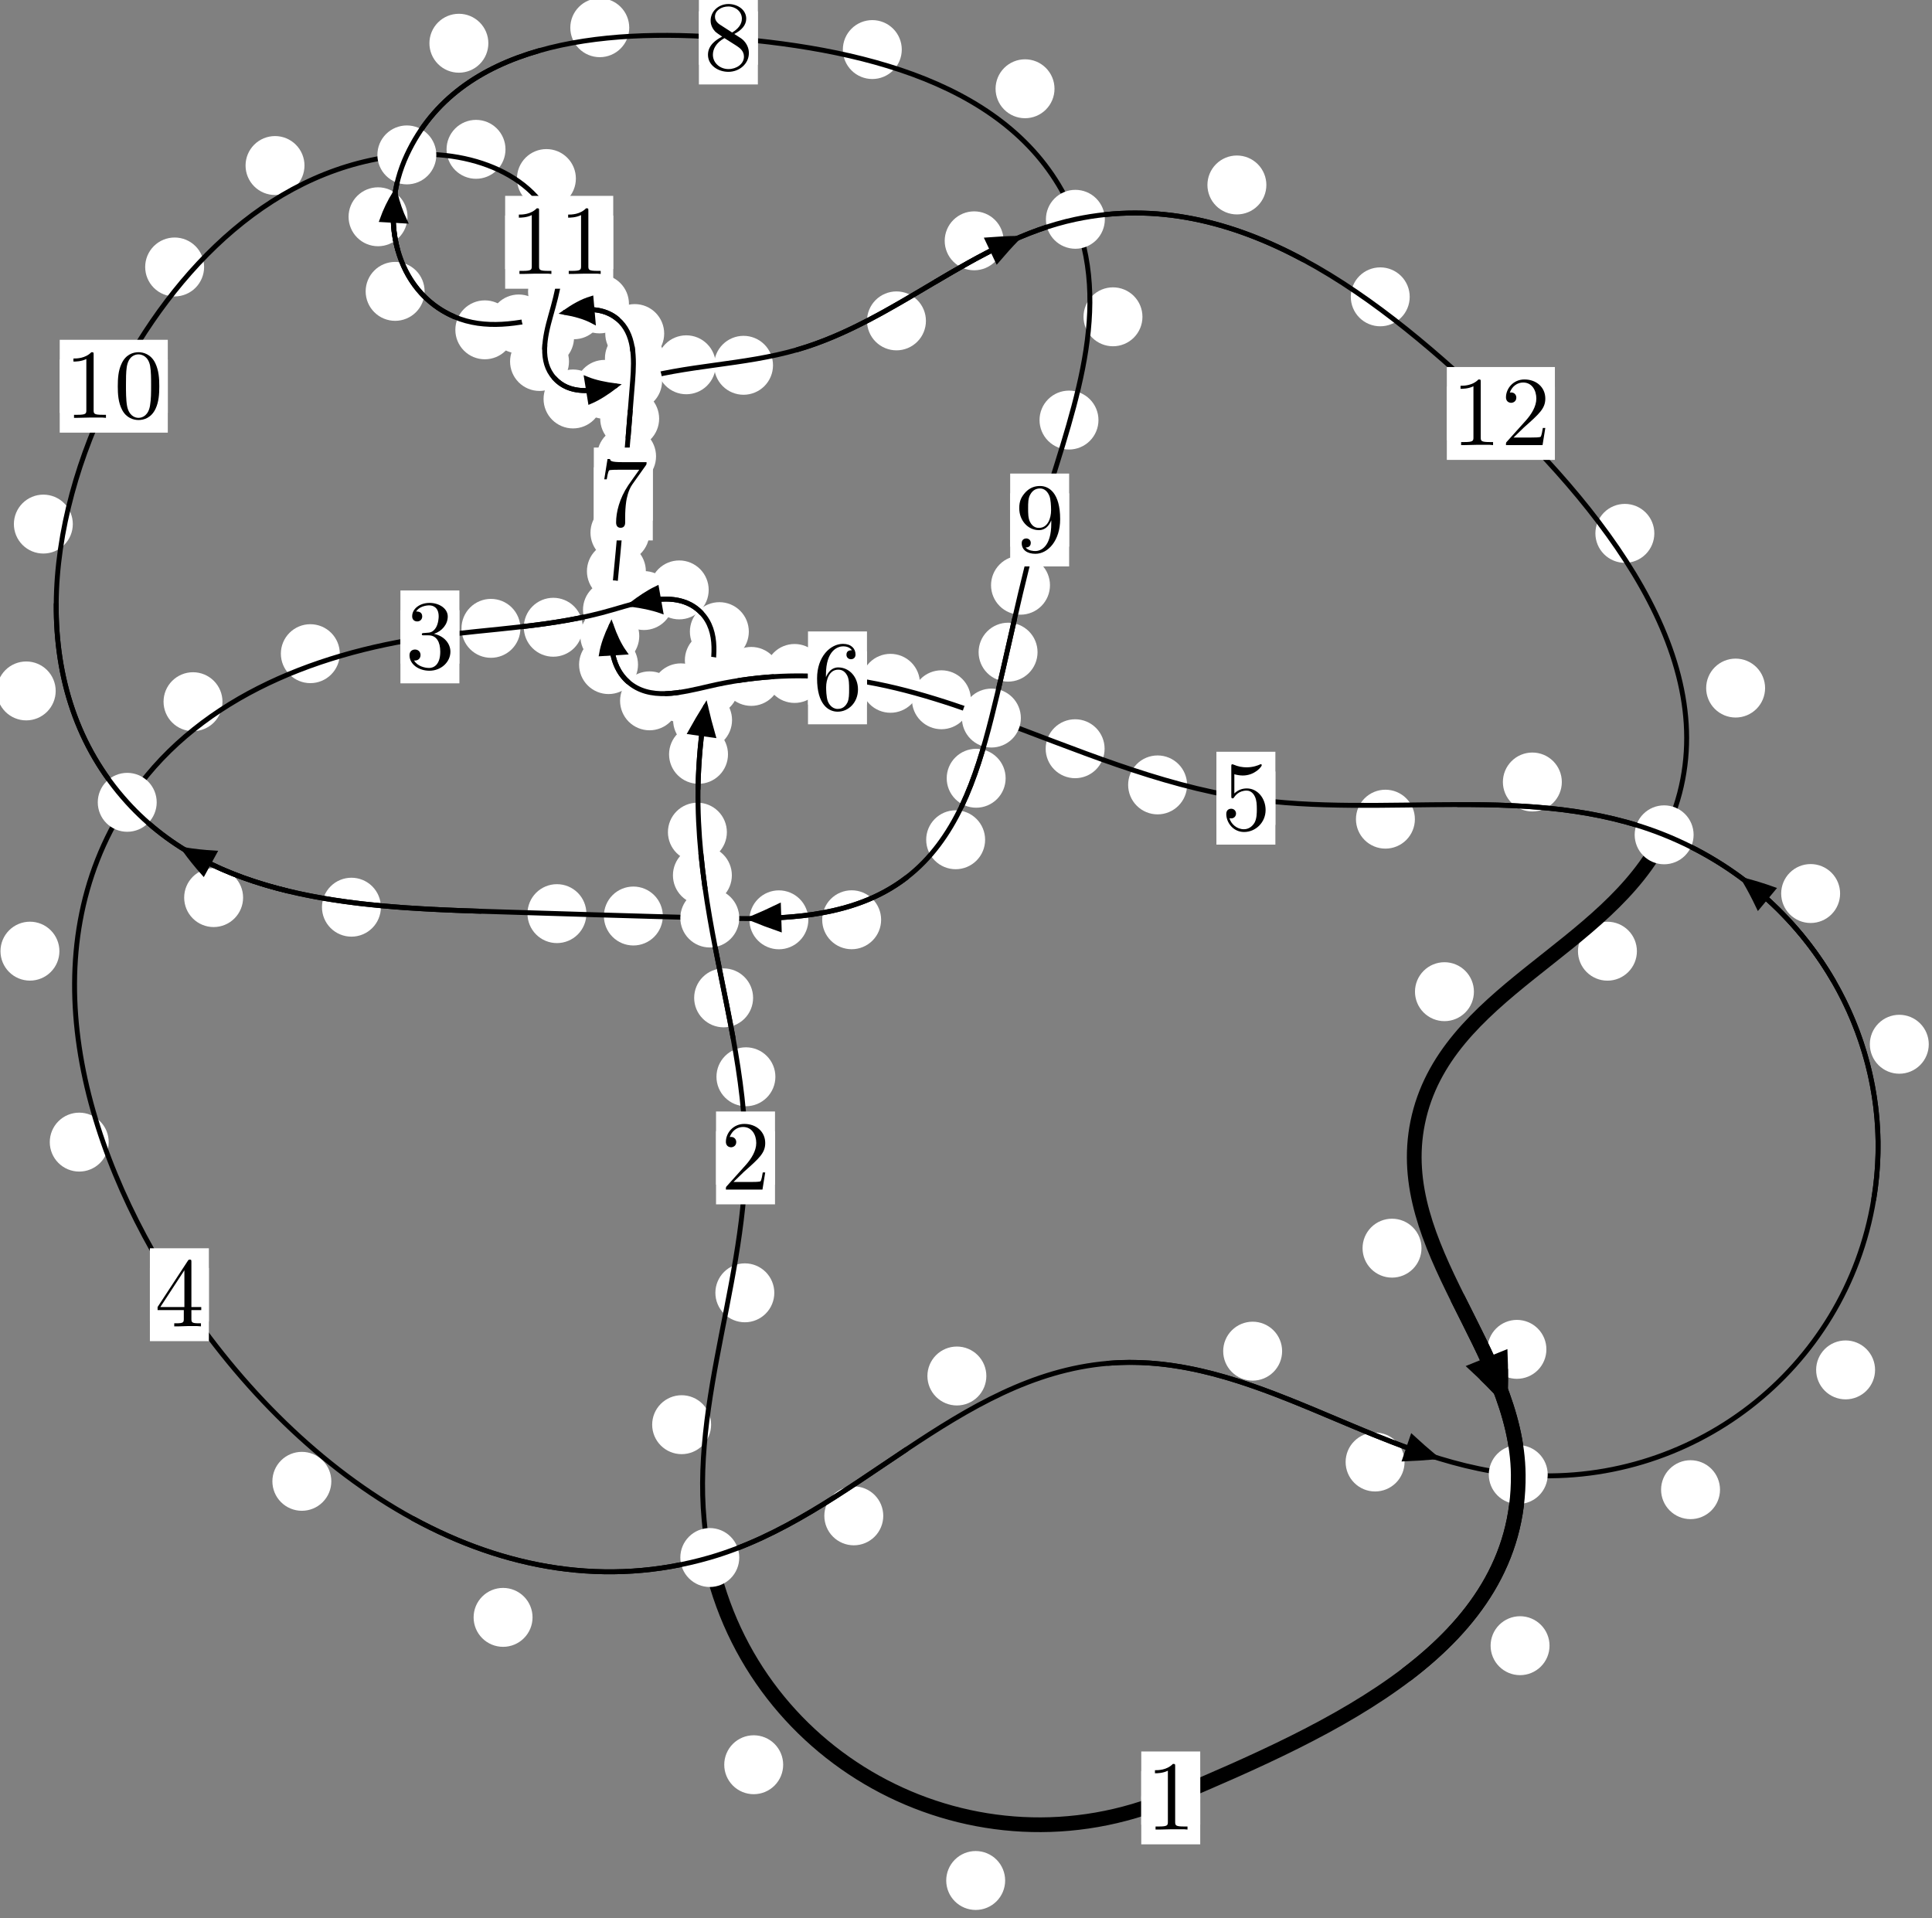 <?xml version="1.0"?>
<!-- Created by MetaPost 1.999 on 2021.07.06:0016 -->
<svg version="1.1" xmlns="http://www.w3.org/2000/svg" xmlns:xlink="http://www.w3.org/1999/xlink" width="195.978" height="194.605" viewBox="0 0 195.978 194.605">
<rect x="0" y="0" width="195.978" height="194.605" fill="#808080" stroke="none"/>
<!-- Original BoundingBox: -72.328323 -35.751373 123.649673 158.853210 -->
  <defs>
    <g transform="scale(0.01,0.01)" id="GLYPHcmr10_48">
      <path style="fill-rule: evenodd;" d="M460 -320C460 -400,455 -480,420 -554C374 -650,292 -666,250 -666C190 -666,117 -640,76 -547C44 -478,39 -400,39 -320C39 -245,43 -155,84 -79C127 2,200 22,249 22C303 22,379 1,423 -94C455 -163,460 -241,460 -320M249 -0C210 -0,151 -25,133 -121C122 -181,122 -273,122 -332C122 -396,122 -462,130 -516C149 -635,224 -644,249 -644C282 -644,348 -626,367 -527C377 -471,377 -395,377 -332C377 -257,377 -189,366 -125C351 -30,294 -0,249 -0"></path>
    </g>
    <g transform="scale(0.01,0.01)" id="GLYPHcmr10_49">
      <path style="fill-rule: evenodd;" d="M294 -640C294 -664,294 -666,271 -666C209 -602,121 -602,89 -602L89 -571C109 -571,168 -571,220 -597L220 -79C220 -43,217 -31,127 -31L95 -31L95 -0L257 -0L130 -3L217 -3L257 -3L297 -3L384 -3L419 -0L419 -31L387 -31C297 -31,294 -42,294 -79"></path>
    </g>
    <g transform="scale(0.01,0.01)" id="GLYPHcmr10_50">
      <path style="fill-rule: evenodd;" d="M127 -77L233 -180C389 -318,449 -372,449 -472C449 -586,359 -666,237 -666C124 -666,50 -574,50 -485C50 -429,100 -429,103 -429C120 -429,155 -441,155 -482C155 -508,137 -534,102 -534C94 -534,92 -534,89 -533C112 -598,166 -635,224 -635C315 -635,358 -554,358 -472C358 -392,308 -313,253 -251L61 -37C50 -26,50 -24,50 -0L421 -0L449 -174L424 -174C419 -144,412 -100,402 -85C395 -77,329 -77,307 -77"></path>
    </g>
    <g transform="scale(0.01,0.01)" id="GLYPHcmr10_51">
      <path style="fill-rule: evenodd;" d="M290 -352C372 -379,430 -449,430 -528C430 -610,342 -666,246 -666C145 -666,69 -606,69 -530C69 -497,91 -478,120 -478C151 -478,171 -500,171 -529C171 -579,124 -579,109 -579C140 -628,206 -641,242 -641C283 -641,338 -619,338 -529C338 -517,336 -459,310 -415C280 -367,246 -364,221 -363C213 -362,189 -360,182 -360C174 -359,167 -358,167 -348C167 -337,174 -337,191 -337L235 -337C317 -337,354 -269,354 -171C354 -35,285 -6,241 -6C198 -6,123 -23,88 -82C123 -77,154 -99,154 -137C154 -173,127 -193,98 -193C74 -193,42 -179,42 -135C42 -44,135 22,244 22C366 22,457 -69,457 -171C457 -253,394 -331,290 -352"></path>
    </g>
    <g transform="scale(0.01,0.01)" id="GLYPHcmr10_52">
      <path style="fill-rule: evenodd;" d="M294 -165L294 -78C294 -42,292 -31,218 -31L197 -31L197 -0L332 -0L238 -3L290 -3L332 -3L374 -3L427 -3L468 -0L468 -31L447 -31C373 -31,371 -42,371 -78L371 -165L471 -165L471 -196L371 -196L371 -651C371 -671,371 -677,355 -677C346 -677,343 -677,335 -665L28 -196L28 -165M300 -196L56 -196L300 -569"></path>
    </g>
    <g transform="scale(0.01,0.01)" id="GLYPHcmr10_53">
      <path style="fill-rule: evenodd;" d="M449 -201C449 -320,367 -420,259 -420C211 -420,168 -404,132 -369L132 -564C152 -558,185 -551,217 -551C340 -551,410 -642,410 -655C410 -661,407 -666,400 -666C399 -666,397 -666,392 -663C372 -654,323 -634,256 -634C216 -634,170 -641,123 -662C115 -665,113 -665,111 -665C101 -665,101 -657,101 -641L101 -345C101 -327,101 -319,115 -319C122 -319,124 -322,128 -328C139 -344,176 -398,257 -398C309 -398,334 -352,342 -334C358 -297,360 -258,360 -208C360 -173,360 -113,336 -71C312 -32,275 -6,229 -6C156 -6,99 -59,82 -118C85 -117,88 -116,99 -116C132 -116,149 -141,149 -165C149 -189,132 -214,99 -214C85 -214,50 -207,50 -161C50 -75,119 22,231 22C347 22,449 -74,449 -201"></path>
    </g>
    <g transform="scale(0.01,0.01)" id="GLYPHcmr10_54">
      <path style="fill-rule: evenodd;" d="M132 -328L132 -352C132 -605,256 -641,307 -641C331 -641,373 -635,395 -601C380 -601,340 -601,340 -556C340 -525,364 -510,386 -510C402 -510,432 -519,432 -558C432 -618,388 -666,305 -666C177 -666,42 -537,42 -316C42 -49,158 22,251 22C362 22,457 -72,457 -204C457 -331,368 -427,257 -427C189 -427,152 -376,132 -328M251 -6C188 -6,158 -66,152 -81C134 -128,134 -208,134 -226C134 -304,166 -404,256 -404C272 -404,318 -404,349 -342C367 -305,367 -254,367 -205C367 -157,367 -107,350 -71C320 -11,274 -6,251 -6"></path>
    </g>
    <g transform="scale(0.01,0.01)" id="GLYPHcmr10_55">
      <path style="fill-rule: evenodd;" d="M476 -609C485 -621,485 -623,485 -644L242 -644C120 -644,118 -657,114 -676L89 -676L56 -470L81 -470C84 -486,93 -549,106 -561C113 -567,191 -567,204 -567L411 -567C400 -551,321 -442,299 -409C209 -274,176 -135,176 -33C176 -23,176 22,222 22C268 22,268 -23,268 -33L268 -84C268 -139,271 -194,279 -248C283 -271,297 -357,341 -419"></path>
    </g>
    <g transform="scale(0.01,0.01)" id="GLYPHcmr10_56">
      <path style="fill-rule: evenodd;" d="M163 -457C117 -487,113 -521,113 -538C113 -599,178 -641,249 -641C322 -641,386 -589,386 -517C386 -460,347 -412,287 -377M309 -362C381 -399,430 -451,430 -517C430 -609,341 -666,250 -666C150 -666,69 -592,69 -499C69 -481,71 -436,113 -389C124 -377,161 -352,186 -335C128 -306,42 -250,42 -151C42 -45,144 22,249 22C362 22,457 -61,457 -168C457 -204,446 -249,408 -291C389 -312,373 -322,309 -362M209 -320L332 -242C360 -223,407 -193,407 -132C407 -58,332 -6,250 -6C164 -6,92 -68,92 -151C92 -209,124 -273,209 -320"></path>
    </g>
    <g transform="scale(0.01,0.01)" id="GLYPHcmr10_57">
      <path style="fill-rule: evenodd;" d="M367 -318L367 -286C367 -52,263 -6,205 -6C188 -6,134 -8,107 -42C151 -42,159 -71,159 -88C159 -119,135 -134,113 -134C97 -134,67 -125,67 -86C67 -19,121 22,206 22C335 22,457 -114,457 -329C457 -598,342 -666,253 -666C198 -666,149 -648,106 -603C65 -558,42 -516,42 -441C42 -316,130 -218,242 -218C303 -218,344 -260,367 -318M243 -241C227 -241,181 -241,150 -304C132 -341,132 -391,132 -440C132 -494,132 -541,153 -578C180 -628,218 -641,253 -641C299 -641,332 -607,349 -562C361 -530,365 -467,365 -421C365 -338,331 -241,243 -241"></path>
    </g>
  </defs>
  <path d="M101.96 190.763C101.96 189.97,101.645 189.21,101.085 188.649C100.524 188.089,99.764 187.774,98.972 187.774C98.179 187.774,97.419 188.089,96.858 188.649C96.298 189.21,95.983 189.97,95.983 190.763C95.983 191.555,96.298 192.315,96.858 192.876C97.419 193.436,98.179 193.751,98.972 193.751C99.764 193.751,100.524 193.436,101.085 192.876C101.645 192.315,101.96 191.555,101.96 190.763Z" style="fill: rgb(100%,100%,100%);stroke: none;"></path>
  <path d="M121.746 182.384C121.746 181.592,121.431 180.831,120.871 180.271C120.31 179.711,119.55 179.396,118.757 179.396C117.965 179.396,117.205 179.711,116.644 180.271C116.084 180.831,115.769 181.592,115.769 182.384C115.769 183.177,116.084 183.937,116.644 184.498C117.205 185.058,117.965 185.373,118.757 185.373C119.55 185.373,120.31 185.058,120.871 184.498C121.431 183.937,121.746 183.177,121.746 182.384Z" style="fill: rgb(100%,100%,100%);stroke: none;"></path>
  <path d="M72.133 144.524C72.133 143.731,71.818 142.971,71.257 142.411C70.697 141.85,69.937 141.535,69.144 141.535C68.351 141.535,67.591 141.85,67.031 142.411C66.47 142.971,66.155 143.731,66.155 144.524C66.155 145.317,66.47 146.077,67.031 146.637C67.591 147.198,68.351 147.513,69.144 147.513C69.937 147.513,70.697 147.198,71.257 146.637C71.818 146.077,72.133 145.317,72.133 144.524Z" style="fill: rgb(100%,100%,100%);stroke: none;"></path>
  <path d="M79.443 179.02C79.443 178.227,79.128 177.467,78.568 176.906C78.007 176.346,77.247 176.031,76.454 176.031C75.662 176.031,74.902 176.346,74.341 176.906C73.781 177.467,73.466 178.227,73.466 179.02C73.466 179.812,73.781 180.573,74.341 181.133C74.902 181.694,75.662 182.008,76.454 182.008C77.247 182.008,78.007 181.694,78.568 181.133C79.128 180.573,79.443 179.812,79.443 179.02Z" style="fill: rgb(100%,100%,100%);stroke: none;"></path>
  <path d="M78.654 109.231C78.654 108.438,78.339 107.678,77.779 107.118C77.218 106.557,76.458 106.242,75.665 106.242C74.873 106.242,74.113 106.557,73.552 107.118C72.992 107.678,72.677 108.438,72.677 109.231C72.677 110.024,72.992 110.784,73.552 111.344C74.113 111.905,74.873 112.22,75.665 112.22C76.458 112.22,77.218 111.905,77.779 111.344C78.339 110.784,78.654 110.024,78.654 109.231Z" style="fill: rgb(100%,100%,100%);stroke: none;"></path>
  <path d="M78.544 131.147C78.544 130.354,78.229 129.594,77.669 129.034C77.108 128.473,76.348 128.158,75.556 128.158C74.763 128.158,74.003 128.473,73.442 129.034C72.882 129.594,72.567 130.354,72.567 131.147C72.567 131.94,72.882 132.7,73.442 133.26C74.003 133.821,74.763 134.136,75.556 134.136C76.348 134.136,77.108 133.821,77.669 133.26C78.229 132.7,78.544 131.94,78.544 131.147Z" style="fill: rgb(100%,100%,100%);stroke: none;"></path>
  <path d="M74.238 88.794C74.238 88.002,73.923 87.241,73.363 86.681C72.802 86.121,72.042 85.806,71.249 85.806C70.457 85.806,69.697 86.121,69.136 86.681C68.576 87.241,68.261 88.002,68.261 88.794C68.261 89.587,68.576 90.347,69.136 90.908C69.697 91.468,70.457 91.783,71.249 91.783C72.042 91.783,72.802 91.468,73.363 90.908C73.923 90.347,74.238 89.587,74.238 88.794Z" style="fill: rgb(100%,100%,100%);stroke: none;"></path>
  <path d="M76.392 101.226C76.392 100.433,76.078 99.673,75.517 99.113C74.957 98.552,74.196 98.237,73.404 98.237C72.611 98.237,71.851 98.552,71.29 99.113C70.73 99.673,70.415 100.433,70.415 101.226C70.415 102.019,70.73 102.779,71.29 103.339C71.851 103.9,72.611 104.215,73.404 104.215C74.196 104.215,74.957 103.9,75.517 103.339C76.078 102.779,76.392 102.019,76.392 101.226Z" style="fill: rgb(100%,100%,100%);stroke: none;"></path>
  <path d="M73.846 76.522C73.846 75.73,73.531 74.97,72.97 74.409C72.41 73.849,71.65 73.534,70.857 73.534C70.064 73.534,69.304 73.849,68.744 74.409C68.183 74.97,67.868 75.73,67.868 76.522C67.868 77.315,68.183 78.075,68.744 78.636C69.304 79.196,70.064 79.511,70.857 79.511C71.65 79.511,72.41 79.196,72.97 78.636C73.531 78.075,73.846 77.315,73.846 76.522Z" style="fill: rgb(100%,100%,100%);stroke: none;"></path>
  <path d="M73.732 84.416C73.732 83.623,73.417 82.863,72.856 82.303C72.296 81.742,71.536 81.427,70.743 81.427C69.95 81.427,69.19 81.742,68.63 82.303C68.069 82.863,67.754 83.623,67.754 84.416C67.754 85.209,68.069 85.969,68.63 86.529C69.19 87.09,69.95 87.405,70.743 87.405C71.536 87.405,72.296 87.09,72.856 86.529C73.417 85.969,73.732 85.209,73.732 84.416Z" style="fill: rgb(100%,100%,100%);stroke: none;"></path>
  <path d="M75.448 66.977C75.448 66.184,75.133 65.424,74.573 64.864C74.012 64.303,73.252 63.988,72.459 63.988C71.667 63.988,70.907 64.303,70.346 64.864C69.786 65.424,69.471 66.184,69.471 66.977C69.471 67.77,69.786 68.53,70.346 69.09C70.907 69.651,71.667 69.966,72.459 69.966C73.252 69.966,74.012 69.651,74.573 69.09C75.133 68.53,75.448 67.77,75.448 66.977Z" style="fill: rgb(100%,100%,100%);stroke: none;"></path>
  <path d="M74.257 73.042C74.257 72.25,73.942 71.49,73.381 70.929C72.821 70.369,72.061 70.054,71.268 70.054C70.475 70.054,69.715 70.369,69.155 70.929C68.594 71.49,68.279 72.25,68.279 73.042C68.279 73.835,68.594 74.595,69.155 75.156C69.715 75.716,70.475 76.031,71.268 76.031C72.061 76.031,72.821 75.716,73.381 75.156C73.942 74.595,74.257 73.835,74.257 73.042Z" style="fill: rgb(100%,100%,100%);stroke: none;"></path>
  <path d="M71.888 59.841C71.888 59.049,71.573 58.289,71.013 57.728C70.452 57.168,69.692 56.853,68.899 56.853C68.107 56.853,67.347 57.168,66.786 57.728C66.226 58.289,65.911 59.049,65.911 59.841C65.911 60.634,66.226 61.394,66.786 61.955C67.347 62.515,68.107 62.83,68.899 62.83C69.692 62.83,70.452 62.515,71.013 61.955C71.573 61.394,71.888 60.634,71.888 59.841Z" style="fill: rgb(100%,100%,100%);stroke: none;"></path>
  <path d="M75.959 64.074C75.959 63.282,75.644 62.522,75.083 61.961C74.523 61.401,73.763 61.086,72.97 61.086C72.177 61.086,71.417 61.401,70.857 61.961C70.296 62.522,69.981 63.282,69.981 64.074C69.981 64.867,70.296 65.627,70.857 66.188C71.417 66.748,72.177 67.063,72.97 67.063C73.763 67.063,74.523 66.748,75.083 66.188C75.644 65.627,75.959 64.867,75.959 64.074Z" style="fill: rgb(100%,100%,100%);stroke: none;"></path>
  <path d="M59.112 63.631C59.112 62.838,58.797 62.078,58.236 61.517C57.676 60.957,56.916 60.642,56.123 60.642C55.33 60.642,54.57 60.957,54.01 61.517C53.449 62.078,53.134 62.838,53.134 63.631C53.134 64.423,53.449 65.183,54.01 65.744C54.57 66.304,55.33 66.619,56.123 66.619C56.916 66.619,57.676 66.304,58.236 65.744C58.797 65.183,59.112 64.423,59.112 63.631Z" style="fill: rgb(100%,100%,100%);stroke: none;"></path>
  <path d="M68.308 60.922C68.308 60.129,67.993 59.369,67.432 58.808C66.872 58.248,66.112 57.933,65.319 57.933C64.526 57.933,63.766 58.248,63.206 58.808C62.645 59.369,62.33 60.129,62.33 60.922C62.33 61.714,62.645 62.475,63.206 63.035C63.766 63.596,64.526 63.911,65.319 63.911C66.112 63.911,66.872 63.596,67.432 63.035C67.993 62.475,68.308 61.714,68.308 60.922Z" style="fill: rgb(100%,100%,100%);stroke: none;"></path>
  <path d="M34.468 66.31C34.468 65.517,34.153 64.757,33.592 64.197C33.032 63.636,32.272 63.321,31.479 63.321C30.686 63.321,29.926 63.636,29.366 64.197C28.805 64.757,28.49 65.517,28.49 66.31C28.49 67.103,28.805 67.863,29.366 68.423C29.926 68.984,30.686 69.299,31.479 69.299C32.272 69.299,33.032 68.984,33.592 68.423C34.153 67.863,34.468 67.103,34.468 66.31Z" style="fill: rgb(100%,100%,100%);stroke: none;"></path>
  <path d="M52.789 63.742C52.789 62.949,52.474 62.189,51.914 61.628C51.353 61.068,50.593 60.753,49.8 60.753C49.008 60.753,48.248 61.068,47.687 61.628C47.127 62.189,46.812 62.949,46.812 63.742C46.812 64.534,47.127 65.294,47.687 65.855C48.248 66.415,49.008 66.73,49.8 66.73C50.593 66.73,51.353 66.415,51.914 65.855C52.474 65.294,52.789 64.534,52.789 63.742Z" style="fill: rgb(100%,100%,100%);stroke: none;"></path>
  <path d="M6.026 96.488C6.026 95.695,5.711 94.935,5.15 94.375C4.59 93.814,3.83 93.499,3.037 93.499C2.244 93.499,1.484 93.814,0.924 94.375C0.363 94.935,0.048 95.695,0.048 96.488C0.048 97.281,0.363 98.041,0.924 98.601C1.484 99.162,2.244 99.477,3.037 99.477C3.83 99.477,4.59 99.162,5.15 98.601C5.711 98.041,6.026 97.281,6.026 96.488Z" style="fill: rgb(100%,100%,100%);stroke: none;"></path>
  <path d="M22.567 71.182C22.567 70.389,22.252 69.629,21.692 69.069C21.131 68.508,20.371 68.193,19.579 68.193C18.786 68.193,18.026 68.508,17.465 69.069C16.905 69.629,16.59 70.389,16.59 71.182C16.59 71.975,16.905 72.735,17.465 73.295C18.026 73.856,18.786 74.171,19.579 74.171C20.371 74.171,21.131 73.856,21.692 73.295C22.252 72.735,22.567 71.975,22.567 71.182Z" style="fill: rgb(100%,100%,100%);stroke: none;"></path>
  <path d="M33.608 150.269C33.608 149.476,33.293 148.716,32.732 148.156C32.172 147.595,31.412 147.28,30.619 147.28C29.826 147.28,29.066 147.595,28.506 148.156C27.945 148.716,27.63 149.476,27.63 150.269C27.63 151.062,27.945 151.822,28.506 152.382C29.066 152.943,29.826 153.258,30.619 153.258C31.412 153.258,32.172 152.943,32.732 152.382C33.293 151.822,33.608 151.062,33.608 150.269Z" style="fill: rgb(100%,100%,100%);stroke: none;"></path>
  <path d="M11.026 115.859C11.026 115.066,10.711 114.306,10.151 113.746C9.59 113.185,8.83 112.87,8.037 112.87C7.245 112.87,6.485 113.185,5.924 113.746C5.364 114.306,5.049 115.066,5.049 115.859C5.049 116.652,5.364 117.412,5.924 117.972C6.485 118.533,7.245 118.848,8.037 118.848C8.83 118.848,9.59 118.533,10.151 117.972C10.711 117.412,11.026 116.652,11.026 115.859Z" style="fill: rgb(100%,100%,100%);stroke: none;"></path>
  <path d="M89.596 153.771C89.596 152.978,89.281 152.218,88.721 151.658C88.16 151.097,87.4 150.782,86.608 150.782C85.815 150.782,85.055 151.097,84.494 151.658C83.934 152.218,83.619 152.978,83.619 153.771C83.619 154.564,83.934 155.324,84.494 155.884C85.055 156.445,85.815 156.76,86.608 156.76C87.4 156.76,88.16 156.445,88.721 155.884C89.281 155.324,89.596 154.564,89.596 153.771Z" style="fill: rgb(100%,100%,100%);stroke: none;"></path>
  <path d="M54.02 164.071C54.02 163.278,53.705 162.518,53.144 161.957C52.584 161.397,51.824 161.082,51.031 161.082C50.238 161.082,49.478 161.397,48.918 161.957C48.357 162.518,48.042 163.278,48.042 164.071C48.042 164.863,48.357 165.624,48.918 166.184C49.478 166.745,50.238 167.059,51.031 167.059C51.824 167.059,52.584 166.745,53.144 166.184C53.705 165.624,54.02 164.863,54.02 164.071Z" style="fill: rgb(100%,100%,100%);stroke: none;"></path>
  <path d="M130.055 137.065C130.055 136.272,129.741 135.512,129.18 134.952C128.62 134.391,127.859 134.076,127.067 134.076C126.274 134.076,125.514 134.391,124.953 134.952C124.393 135.512,124.078 136.272,124.078 137.065C124.078 137.858,124.393 138.618,124.953 139.178C125.514 139.739,126.274 140.054,127.067 140.054C127.859 140.054,128.62 139.739,129.18 139.178C129.741 138.618,130.055 137.858,130.055 137.065Z" style="fill: rgb(100%,100%,100%);stroke: none;"></path>
  <path d="M100.053 139.586C100.053 138.793,99.738 138.033,99.177 137.472C98.617 136.912,97.857 136.597,97.064 136.597C96.271 136.597,95.511 136.912,94.951 137.472C94.39 138.033,94.075 138.793,94.075 139.586C94.075 140.378,94.39 141.138,94.951 141.699C95.511 142.259,96.271 142.574,97.064 142.574C97.857 142.574,98.617 142.259,99.177 141.699C99.738 141.138,100.053 140.378,100.053 139.586Z" style="fill: rgb(100%,100%,100%);stroke: none;"></path>
  <path d="M174.474 151.117C174.474 150.324,174.159 149.564,173.598 149.003C173.038 148.443,172.278 148.128,171.485 148.128C170.692 148.128,169.932 148.443,169.372 149.003C168.811 149.564,168.496 150.324,168.496 151.117C168.496 151.909,168.811 152.669,169.372 153.23C169.932 153.79,170.692 154.105,171.485 154.105C172.278 154.105,173.038 153.79,173.598 153.23C174.159 152.669,174.474 151.909,174.474 151.117Z" style="fill: rgb(100%,100%,100%);stroke: none;"></path>
  <path d="M142.475 148.31C142.475 147.517,142.16 146.757,141.599 146.197C141.039 145.636,140.279 145.321,139.486 145.321C138.693 145.321,137.933 145.636,137.373 146.197C136.812 146.757,136.497 147.517,136.497 148.31C136.497 149.103,136.812 149.863,137.373 150.423C137.933 150.984,138.693 151.299,139.486 151.299C140.279 151.299,141.039 150.984,141.599 150.423C142.16 149.863,142.475 149.103,142.475 148.31Z" style="fill: rgb(100%,100%,100%);stroke: none;"></path>
  <path d="M195.65 105.932C195.65 105.14,195.335 104.379,194.774 103.819C194.214 103.258,193.454 102.943,192.661 102.943C191.868 102.943,191.108 103.258,190.548 103.819C189.987 104.379,189.672 105.14,189.672 105.932C189.672 106.725,189.987 107.485,190.548 108.046C191.108 108.606,191.868 108.921,192.661 108.921C193.454 108.921,194.214 108.606,194.774 108.046C195.335 107.485,195.65 106.725,195.65 105.932Z" style="fill: rgb(100%,100%,100%);stroke: none;"></path>
  <path d="M190.203 138.966C190.203 138.174,189.888 137.414,189.327 136.853C188.767 136.293,188.007 135.978,187.214 135.978C186.421 135.978,185.661 136.293,185.101 136.853C184.54 137.414,184.225 138.174,184.225 138.966C184.225 139.759,184.54 140.519,185.101 141.08C185.661 141.64,186.421 141.955,187.214 141.955C188.007 141.955,188.767 141.64,189.327 141.08C189.888 140.519,190.203 139.759,190.203 138.966Z" style="fill: rgb(100%,100%,100%);stroke: none;"></path>
  <path d="M158.428 79.328C158.428 78.535,158.113 77.775,157.552 77.215C156.992 76.654,156.232 76.339,155.439 76.339C154.646 76.339,153.886 76.654,153.326 77.215C152.765 77.775,152.45 78.535,152.45 79.328C152.45 80.121,152.765 80.881,153.326 81.441C153.886 82.002,154.646 82.317,155.439 82.317C156.232 82.317,156.992 82.002,157.552 81.441C158.113 80.881,158.428 80.121,158.428 79.328Z" style="fill: rgb(100%,100%,100%);stroke: none;"></path>
  <path d="M186.656 90.642C186.656 89.849,186.341 89.089,185.781 88.528C185.22 87.968,184.46 87.653,183.667 87.653C182.875 87.653,182.114 87.968,181.554 88.528C180.993 89.089,180.679 89.849,180.679 90.642C180.679 91.434,180.993 92.195,181.554 92.755C182.114 93.316,182.875 93.631,183.667 93.631C184.46 93.631,185.22 93.316,185.781 92.755C186.341 92.195,186.656 91.434,186.656 90.642Z" style="fill: rgb(100%,100%,100%);stroke: none;"></path>
  <path d="M120.414 79.623C120.414 78.83,120.099 78.07,119.538 77.51C118.978 76.949,118.218 76.634,117.425 76.634C116.632 76.634,115.872 76.949,115.312 77.51C114.751 78.07,114.436 78.83,114.436 79.623C114.436 80.416,114.751 81.176,115.312 81.736C115.872 82.297,116.632 82.612,117.425 82.612C118.218 82.612,118.978 82.297,119.538 81.736C120.099 81.176,120.414 80.416,120.414 79.623Z" style="fill: rgb(100%,100%,100%);stroke: none;"></path>
  <path d="M143.523 83.098C143.523 82.306,143.208 81.546,142.647 80.985C142.087 80.425,141.327 80.11,140.534 80.11C139.741 80.11,138.981 80.425,138.421 80.985C137.86 81.546,137.545 82.306,137.545 83.098C137.545 83.891,137.86 84.651,138.421 85.212C138.981 85.772,139.741 86.087,140.534 86.087C141.327 86.087,142.087 85.772,142.647 85.212C143.208 84.651,143.523 83.891,143.523 83.098Z" style="fill: rgb(100%,100%,100%);stroke: none;"></path>
  <path d="M98.485 70.986C98.485 70.193,98.17 69.433,97.609 68.873C97.049 68.312,96.289 67.997,95.496 67.997C94.703 67.997,93.943 68.312,93.383 68.873C92.822 69.433,92.507 70.193,92.507 70.986C92.507 71.779,92.822 72.539,93.383 73.099C93.943 73.66,94.703 73.975,95.496 73.975C96.289 73.975,97.049 73.66,97.609 73.099C98.17 72.539,98.485 71.779,98.485 70.986Z" style="fill: rgb(100%,100%,100%);stroke: none;"></path>
  <path d="M112.048 75.953C112.048 75.16,111.733 74.4,111.173 73.84C110.612 73.279,109.852 72.964,109.06 72.964C108.267 72.964,107.507 73.279,106.946 73.84C106.386 74.4,106.071 75.16,106.071 75.953C106.071 76.746,106.386 77.506,106.946 78.066C107.507 78.627,108.267 78.942,109.06 78.942C109.852 78.942,110.612 78.627,111.173 78.066C111.733 77.506,112.048 76.746,112.048 75.953Z" style="fill: rgb(100%,100%,100%);stroke: none;"></path>
  <path d="M83.588 68.318C83.588 67.525,83.273 66.765,82.713 66.205C82.152 65.644,81.392 65.329,80.6 65.329C79.807 65.329,79.047 65.644,78.486 66.205C77.926 66.765,77.611 67.525,77.611 68.318C77.611 69.111,77.926 69.871,78.486 70.431C79.047 70.992,79.807 71.307,80.6 71.307C81.392 71.307,82.152 70.992,82.713 70.431C83.273 69.871,83.588 69.111,83.588 68.318Z" style="fill: rgb(100%,100%,100%);stroke: none;"></path>
  <path d="M93.316 69.317C93.316 68.524,93.001 67.764,92.441 67.203C91.88 66.643,91.12 66.328,90.327 66.328C89.535 66.328,88.775 66.643,88.214 67.203C87.654 67.764,87.339 68.524,87.339 69.317C87.339 70.109,87.654 70.869,88.214 71.43C88.775 71.99,89.535 72.305,90.327 72.305C91.12 72.305,91.88 71.99,92.441 71.43C93.001 70.869,93.316 70.109,93.316 69.317Z" style="fill: rgb(100%,100%,100%);stroke: none;"></path>
  <path d="M72.049 70.284C72.049 69.491,71.734 68.731,71.174 68.17C70.613 67.61,69.853 67.295,69.06 67.295C68.268 67.295,67.507 67.61,66.947 68.17C66.386 68.731,66.072 69.491,66.072 70.284C66.072 71.076,66.386 71.836,66.947 72.397C67.507 72.957,68.268 73.272,69.06 73.272C69.853 73.272,70.613 72.957,71.174 72.397C71.734 71.836,72.049 71.076,72.049 70.284Z" style="fill: rgb(100%,100%,100%);stroke: none;"></path>
  <path d="M79.192 68.617C79.192 67.824,78.877 67.064,78.317 66.504C77.756 65.943,76.996 65.628,76.204 65.628C75.411 65.628,74.651 65.943,74.09 66.504C73.53 67.064,73.215 67.824,73.215 68.617C73.215 69.41,73.53 70.17,74.09 70.73C74.651 71.291,75.411 71.606,76.204 71.606C76.996 71.606,77.756 71.291,78.317 70.73C78.877 70.17,79.192 69.41,79.192 68.617Z" style="fill: rgb(100%,100%,100%);stroke: none;"></path>
  <path d="M64.718 67.419C64.718 66.626,64.403 65.866,63.843 65.305C63.282 64.745,62.522 64.43,61.73 64.43C60.937 64.43,60.177 64.745,59.616 65.305C59.056 65.866,58.741 66.626,58.741 67.419C58.741 68.211,59.056 68.971,59.616 69.532C60.177 70.092,60.937 70.407,61.73 70.407C62.522 70.407,63.282 70.092,63.843 69.532C64.403 68.971,64.718 68.211,64.718 67.419Z" style="fill: rgb(100%,100%,100%);stroke: none;"></path>
  <path d="M68.877 71.095C68.877 70.302,68.562 69.542,68.001 68.981C67.441 68.421,66.681 68.106,65.888 68.106C65.095 68.106,64.335 68.421,63.775 68.981C63.214 69.542,62.899 70.302,62.899 71.095C62.899 71.887,63.214 72.647,63.775 73.208C64.335 73.768,65.095 74.083,65.888 74.083C66.681 74.083,67.441 73.768,68.001 73.208C68.562 72.647,68.877 71.887,68.877 71.095Z" style="fill: rgb(100%,100%,100%);stroke: none;"></path>
  <path d="M65.515 57.948C65.515 57.156,65.2 56.395,64.639 55.835C64.079 55.274,63.319 54.96,62.526 54.96C61.733 54.96,60.973 55.274,60.413 55.835C59.852 56.395,59.537 57.156,59.537 57.948C59.537 58.741,59.852 59.501,60.413 60.062C60.973 60.622,61.733 60.937,62.526 60.937C63.319 60.937,64.079 60.622,64.639 60.062C65.2 59.501,65.515 58.741,65.515 57.948Z" style="fill: rgb(100%,100%,100%);stroke: none;"></path>
  <path d="M64.845 64.517C64.845 63.724,64.53 62.964,63.97 62.404C63.409 61.843,62.649 61.528,61.856 61.528C61.064 61.528,60.303 61.843,59.743 62.404C59.182 62.964,58.868 63.724,58.868 64.517C58.868 65.31,59.182 66.07,59.743 66.63C60.303 67.191,61.064 67.506,61.856 67.506C62.649 67.506,63.409 67.191,63.97 66.63C64.53 66.07,64.845 65.31,64.845 64.517Z" style="fill: rgb(100%,100%,100%);stroke: none;"></path>
  <path d="M66.548 46.29C66.548 45.497,66.233 44.737,65.673 44.177C65.112 43.616,64.352 43.301,63.559 43.301C62.767 43.301,62.007 43.616,61.446 44.177C60.886 44.737,60.571 45.497,60.571 46.29C60.571 47.083,60.886 47.843,61.446 48.403C62.007 48.964,62.767 49.279,63.559 49.279C64.352 49.279,65.112 48.964,65.673 48.403C66.233 47.843,66.548 47.083,66.548 46.29Z" style="fill: rgb(100%,100%,100%);stroke: none;"></path>
  <path d="M65.875 54.031C65.875 53.238,65.56 52.478,65 51.917C64.439 51.357,63.679 51.042,62.886 51.042C62.094 51.042,61.333 51.357,60.773 51.917C60.212 52.478,59.897 53.238,59.897 54.031C59.897 54.823,60.212 55.584,60.773 56.144C61.333 56.705,62.094 57.019,62.886 57.019C63.679 57.019,64.439 56.705,65 56.144C65.56 55.584,65.875 54.823,65.875 54.031Z" style="fill: rgb(100%,100%,100%);stroke: none;"></path>
  <path d="M67.341 36.343C67.341 35.55,67.026 34.79,66.466 34.23C65.905 33.669,65.145 33.354,64.353 33.354C63.56 33.354,62.8 33.669,62.239 34.23C61.679 34.79,61.364 35.55,61.364 36.343C61.364 37.136,61.679 37.896,62.239 38.456C62.8 39.017,63.56 39.332,64.353 39.332C65.145 39.332,65.905 39.017,66.466 38.456C67.026 37.896,67.341 37.136,67.341 36.343Z" style="fill: rgb(100%,100%,100%);stroke: none;"></path>
  <path d="M66.862 42.467C66.862 41.674,66.547 40.914,65.987 40.353C65.426 39.793,64.666 39.478,63.873 39.478C63.081 39.478,62.321 39.793,61.76 40.353C61.2 40.914,60.885 41.674,60.885 42.467C60.885 43.259,61.2 44.02,61.76 44.58C62.321 45.14,63.081 45.455,63.873 45.455C64.666 45.455,65.426 45.14,65.987 44.58C66.547 44.02,66.862 43.259,66.862 42.467Z" style="fill: rgb(100%,100%,100%);stroke: none;"></path>
  <path d="M63.8 30.829C63.8 30.036,63.485 29.276,62.924 28.716C62.364 28.155,61.604 27.84,60.811 27.84C60.018 27.84,59.258 28.155,58.698 28.716C58.137 29.276,57.822 30.036,57.822 30.829C57.822 31.622,58.137 32.382,58.698 32.942C59.258 33.503,60.018 33.818,60.811 33.818C61.604 33.818,62.364 33.503,62.924 32.942C63.485 32.382,63.8 31.622,63.8 30.829Z" style="fill: rgb(100%,100%,100%);stroke: none;"></path>
  <path d="M67.373 33.837C67.373 33.044,67.058 32.284,66.498 31.723C65.938 31.163,65.177 30.848,64.385 30.848C63.592 30.848,62.832 31.163,62.271 31.723C61.711 32.284,61.396 33.044,61.396 33.837C61.396 34.629,61.711 35.389,62.271 35.95C62.832 36.51,63.592 36.825,64.385 36.825C65.177 36.825,65.938 36.51,66.498 35.95C67.058 35.389,67.373 34.629,67.373 33.837Z" style="fill: rgb(100%,100%,100%);stroke: none;"></path>
  <path d="M55.607 32.864C55.607 32.071,55.292 31.311,54.732 30.751C54.171 30.19,53.411 29.875,52.618 29.875C51.826 29.875,51.066 30.19,50.505 30.751C49.945 31.311,49.63 32.071,49.63 32.864C49.63 33.657,49.945 34.417,50.505 34.977C51.066 35.538,51.826 35.853,52.618 35.853C53.411 35.853,54.171 35.538,54.732 34.977C55.292 34.417,55.607 33.657,55.607 32.864Z" style="fill: rgb(100%,100%,100%);stroke: none;"></path>
  <path d="M61.206 31.425C61.206 30.632,60.891 29.872,60.33 29.312C59.77 28.751,59.009 28.436,58.217 28.436C57.424 28.436,56.664 28.751,56.103 29.312C55.543 29.872,55.228 30.632,55.228 31.425C55.228 32.218,55.543 32.978,56.103 33.538C56.664 34.099,57.424 34.414,58.217 34.414C59.009 34.414,59.77 34.099,60.33 33.538C60.891 32.978,61.206 32.218,61.206 31.425Z" style="fill: rgb(100%,100%,100%);stroke: none;"></path>
  <path d="M43.07 29.557C43.07 28.764,42.755 28.004,42.195 27.444C41.634 26.883,40.874 26.568,40.081 26.568C39.289 26.568,38.528 26.883,37.968 27.444C37.407 28.004,37.092 28.764,37.092 29.557C37.092 30.35,37.407 31.11,37.968 31.67C38.528 32.231,39.289 32.546,40.081 32.546C40.874 32.546,41.634 32.231,42.195 31.67C42.755 31.11,43.07 30.35,43.07 29.557Z" style="fill: rgb(100%,100%,100%);stroke: none;"></path>
  <path d="M52.168 33.459C52.168 32.666,51.853 31.906,51.292 31.345C50.732 30.785,49.971 30.47,49.179 30.47C48.386 30.47,47.626 30.785,47.065 31.345C46.505 31.906,46.19 32.666,46.19 33.459C46.19 34.251,46.505 35.012,47.065 35.572C47.626 36.133,48.386 36.447,49.179 36.447C49.971 36.447,50.732 36.133,51.292 35.572C51.853 35.012,52.168 34.251,52.168 33.459Z" style="fill: rgb(100%,100%,100%);stroke: none;"></path>
  <path d="M49.537 4.387C49.537 3.594,49.222 2.834,48.661 2.273C48.101 1.713,47.341 1.398,46.548 1.398C45.755 1.398,44.995 1.713,44.435 2.273C43.874 2.834,43.559 3.594,43.559 4.387C43.559 5.179,43.874 5.94,44.435 6.5C44.995 7.061,45.755 7.375,46.548 7.375C47.341 7.375,48.101 7.061,48.661 6.5C49.222 5.94,49.537 5.179,49.537 4.387Z" style="fill: rgb(100%,100%,100%);stroke: none;"></path>
  <path d="M41.336 21.99C41.336 21.197,41.021 20.437,40.46 19.877C39.9 19.316,39.14 19.001,38.347 19.001C37.554 19.001,36.794 19.316,36.234 19.877C35.673 20.437,35.358 21.197,35.358 21.99C35.358 22.783,35.673 23.543,36.234 24.103C36.794 24.664,37.554 24.979,38.347 24.979C39.14 24.979,39.9 24.664,40.46 24.103C41.021 23.543,41.336 22.783,41.336 21.99Z" style="fill: rgb(100%,100%,100%);stroke: none;"></path>
  <path d="M91.474 5.028C91.474 4.235,91.159 3.475,90.599 2.914C90.038 2.354,89.278 2.039,88.486 2.039C87.693 2.039,86.933 2.354,86.372 2.914C85.812 3.475,85.497 4.235,85.497 5.028C85.497 5.82,85.812 6.58,86.372 7.141C86.933 7.701,87.693 8.016,88.486 8.016C89.278 8.016,90.038 7.701,90.599 7.141C91.159 6.58,91.474 5.82,91.474 5.028Z" style="fill: rgb(100%,100%,100%);stroke: none;"></path>
  <path d="M63.829 2.811C63.829 2.018,63.514 1.258,62.953 0.698C62.393 0.137,61.633 -0.178,60.84 -0.178C60.047 -0.178,59.287 0.137,58.727 0.698C58.166 1.258,57.851 2.018,57.851 2.811C57.851 3.604,58.166 4.364,58.727 4.924C59.287 5.485,60.047 5.8,60.84 5.8C61.633 5.8,62.393 5.485,62.953 4.924C63.514 4.364,63.829 3.604,63.829 2.811Z" style="fill: rgb(100%,100%,100%);stroke: none;"></path>
  <path d="M115.888 32.138C115.888 31.345,115.573 30.585,115.012 30.024C114.452 29.464,113.692 29.149,112.899 29.149C112.106 29.149,111.346 29.464,110.786 30.024C110.225 30.585,109.91 31.345,109.91 32.138C109.91 32.93,110.225 33.691,110.786 34.251C111.346 34.811,112.106 35.126,112.899 35.126C113.692 35.126,114.452 34.811,115.012 34.251C115.573 33.691,115.888 32.93,115.888 32.138Z" style="fill: rgb(100%,100%,100%);stroke: none;"></path>
  <path d="M106.967 9.004C106.967 8.212,106.652 7.451,106.091 6.891C105.531 6.33,104.771 6.016,103.978 6.016C103.185 6.016,102.425 6.33,101.865 6.891C101.304 7.451,100.989 8.212,100.989 9.004C100.989 9.797,101.304 10.557,101.865 11.118C102.425 11.678,103.185 11.993,103.978 11.993C104.771 11.993,105.531 11.678,106.091 11.118C106.652 10.557,106.967 9.797,106.967 9.004Z" style="fill: rgb(100%,100%,100%);stroke: none;"></path>
  <path d="M106.507 59.366C106.507 58.574,106.192 57.813,105.631 57.253C105.071 56.693,104.311 56.378,103.518 56.378C102.725 56.378,101.965 56.693,101.405 57.253C100.844 57.813,100.529 58.574,100.529 59.366C100.529 60.159,100.844 60.919,101.405 61.48C101.965 62.04,102.725 62.355,103.518 62.355C104.311 62.355,105.071 62.04,105.631 61.48C106.192 60.919,106.507 60.159,106.507 59.366Z" style="fill: rgb(100%,100%,100%);stroke: none;"></path>
  <path d="M111.426 42.613C111.426 41.82,111.111 41.06,110.55 40.499C109.99 39.939,109.23 39.624,108.437 39.624C107.644 39.624,106.884 39.939,106.324 40.499C105.763 41.06,105.448 41.82,105.448 42.613C105.448 43.405,105.763 44.165,106.324 44.726C106.884 45.286,107.644 45.601,108.437 45.601C109.23 45.601,109.99 45.286,110.55 44.726C111.111 44.165,111.426 43.405,111.426 42.613Z" style="fill: rgb(100%,100%,100%);stroke: none;"></path>
  <path d="M102.009 78.948C102.009 78.155,101.694 77.395,101.134 76.835C100.573 76.274,99.813 75.959,99.02 75.959C98.228 75.959,97.467 76.274,96.907 76.835C96.346 77.395,96.032 78.155,96.032 78.948C96.032 79.741,96.346 80.501,96.907 81.061C97.467 81.622,98.228 81.937,99.02 81.937C99.813 81.937,100.573 81.622,101.134 81.061C101.694 80.501,102.009 79.741,102.009 78.948Z" style="fill: rgb(100%,100%,100%);stroke: none;"></path>
  <path d="M105.246 66.158C105.246 65.365,104.931 64.605,104.37 64.045C103.81 63.484,103.05 63.169,102.257 63.169C101.464 63.169,100.704 63.484,100.144 64.045C99.583 64.605,99.268 65.365,99.268 66.158C99.268 66.951,99.583 67.711,100.144 68.272C100.704 68.832,101.464 69.147,102.257 69.147C103.05 69.147,103.81 68.832,104.37 68.272C104.931 67.711,105.246 66.951,105.246 66.158Z" style="fill: rgb(100%,100%,100%);stroke: none;"></path>
  <path d="M89.379 93.303C89.379 92.51,89.064 91.75,88.504 91.19C87.943 90.629,87.183 90.314,86.391 90.314C85.598 90.314,84.838 90.629,84.277 91.19C83.717 91.75,83.402 92.51,83.402 93.303C83.402 94.096,83.717 94.856,84.277 95.416C84.838 95.977,85.598 96.292,86.391 96.292C87.183 96.292,87.943 95.977,88.504 95.416C89.064 94.856,89.379 94.096,89.379 93.303Z" style="fill: rgb(100%,100%,100%);stroke: none;"></path>
  <path d="M99.928 85.187C99.928 84.394,99.614 83.634,99.053 83.074C98.493 82.513,97.732 82.198,96.94 82.198C96.147 82.198,95.387 82.513,94.826 83.074C94.266 83.634,93.951 84.394,93.951 85.187C93.951 85.98,94.266 86.74,94.826 87.3C95.387 87.861,96.147 88.176,96.94 88.176C97.732 88.176,98.493 87.861,99.053 87.3C99.614 86.74,99.928 85.98,99.928 85.187Z" style="fill: rgb(100%,100%,100%);stroke: none;"></path>
  <path d="M67.235 92.923C67.235 92.13,66.92 91.37,66.36 90.81C65.799 90.249,65.039 89.934,64.247 89.934C63.454 89.934,62.694 90.249,62.133 90.81C61.573 91.37,61.258 92.13,61.258 92.923C61.258 93.716,61.573 94.476,62.133 95.036C62.694 95.597,63.454 95.912,64.247 95.912C65.039 95.912,65.799 95.597,66.36 95.036C66.92 94.476,67.235 93.716,67.235 92.923Z" style="fill: rgb(100%,100%,100%);stroke: none;"></path>
  <path d="M81.996 93.309C81.996 92.516,81.681 91.756,81.121 91.196C80.56 90.635,79.8 90.32,79.008 90.32C78.215 90.32,77.455 90.635,76.894 91.196C76.334 91.756,76.019 92.516,76.019 93.309C76.019 94.102,76.334 94.862,76.894 95.422C77.455 95.983,78.215 96.298,79.008 96.298C79.8 96.298,80.56 95.983,81.121 95.422C81.681 94.862,81.996 94.102,81.996 93.309Z" style="fill: rgb(100%,100%,100%);stroke: none;"></path>
  <path d="M38.637 92.028C38.637 91.235,38.322 90.475,37.762 89.915C37.201 89.354,36.441 89.039,35.649 89.039C34.856 89.039,34.096 89.354,33.535 89.915C32.975 90.475,32.66 91.235,32.66 92.028C32.66 92.821,32.975 93.581,33.535 94.141C34.096 94.702,34.856 95.017,35.649 95.017C36.441 95.017,37.201 94.702,37.762 94.141C38.322 93.581,38.637 92.821,38.637 92.028Z" style="fill: rgb(100%,100%,100%);stroke: none;"></path>
  <path d="M59.483 92.682C59.483 91.889,59.168 91.129,58.608 90.568C58.047 90.008,57.287 89.693,56.494 89.693C55.702 89.693,54.941 90.008,54.381 90.568C53.82 91.129,53.506 91.889,53.506 92.682C53.506 93.474,53.82 94.235,54.381 94.795C54.941 95.355,55.702 95.67,56.494 95.67C57.287 95.67,58.047 95.355,58.608 94.795C59.168 94.235,59.483 93.474,59.483 92.682Z" style="fill: rgb(100%,100%,100%);stroke: none;"></path>
  <path d="M5.649 70.09C5.649 69.297,5.334 68.537,4.774 67.976C4.213 67.416,3.453 67.101,2.66 67.101C1.868 67.101,1.108 67.416,0.547 67.976C-0.013 68.537,-0.328 69.297,-0.328 70.09C-0.328 70.882,-0.013 71.642,0.547 72.203C1.108 72.763,1.868 73.078,2.66 73.078C3.453 73.078,4.213 72.763,4.774 72.203C5.334 71.642,5.649 70.882,5.649 70.09Z" style="fill: rgb(100%,100%,100%);stroke: none;"></path>
  <path d="M24.659 91.054C24.659 90.261,24.344 89.501,23.784 88.941C23.224 88.38,22.463 88.065,21.671 88.065C20.878 88.065,20.118 88.38,19.557 88.941C18.997 89.501,18.682 90.261,18.682 91.054C18.682 91.847,18.997 92.607,19.557 93.167C20.118 93.728,20.878 94.043,21.671 94.043C22.463 94.043,23.224 93.728,23.784 93.167C24.344 92.607,24.659 91.847,24.659 91.054Z" style="fill: rgb(100%,100%,100%);stroke: none;"></path>
  <path d="M20.704 27.083C20.704 26.29,20.389 25.53,19.829 24.97C19.268 24.409,18.508 24.094,17.716 24.094C16.923 24.094,16.163 24.409,15.602 24.97C15.042 25.53,14.727 26.29,14.727 27.083C14.727 27.876,15.042 28.636,15.602 29.196C16.163 29.757,16.923 30.072,17.716 30.072C18.508 30.072,19.268 29.757,19.829 29.196C20.389 28.636,20.704 27.876,20.704 27.083Z" style="fill: rgb(100%,100%,100%);stroke: none;"></path>
  <path d="M7.386 53.165C7.386 52.372,7.071 51.612,6.511 51.051C5.95 50.491,5.19 50.176,4.397 50.176C3.605 50.176,2.845 50.491,2.284 51.051C1.724 51.612,1.409 52.372,1.409 53.165C1.409 53.957,1.724 54.717,2.284 55.278C2.845 55.838,3.605 56.153,4.397 56.153C5.19 56.153,5.95 55.838,6.511 55.278C7.071 54.717,7.386 53.957,7.386 53.165Z" style="fill: rgb(100%,100%,100%);stroke: none;"></path>
  <path d="M51.276 15.149C51.276 14.356,50.961 13.596,50.4 13.035C49.84 12.475,49.08 12.16,48.287 12.16C47.494 12.16,46.734 12.475,46.174 13.035C45.613 13.596,45.298 14.356,45.298 15.149C45.298 15.941,45.613 16.701,46.174 17.262C46.734 17.822,47.494 18.137,48.287 18.137C49.08 18.137,49.84 17.822,50.4 17.262C50.961 16.701,51.276 15.941,51.276 15.149Z" style="fill: rgb(100%,100%,100%);stroke: none;"></path>
  <path d="M30.886 16.792C30.886 15.999,30.571 15.239,30.011 14.679C29.45 14.118,28.69 13.803,27.898 13.803C27.105 13.803,26.345 14.118,25.784 14.679C25.224 15.239,24.909 15.999,24.909 16.792C24.909 17.585,25.224 18.345,25.784 18.905C26.345 19.466,27.105 19.781,27.898 19.781C28.69 19.781,29.45 19.466,30.011 18.905C30.571 18.345,30.886 17.585,30.886 16.792Z" style="fill: rgb(100%,100%,100%);stroke: none;"></path>
  <path d="M60.212 27.071C60.212 26.279,59.897 25.518,59.336 24.958C58.776 24.398,58.016 24.083,57.223 24.083C56.43 24.083,55.67 24.398,55.109 24.958C54.549 25.518,54.234 26.279,54.234 27.071C54.234 27.864,54.549 28.624,55.109 29.185C55.67 29.745,56.43 30.06,57.223 30.06C58.016 30.06,58.776 29.745,59.336 29.185C59.897 28.624,60.212 27.864,60.212 27.071Z" style="fill: rgb(100%,100%,100%);stroke: none;"></path>
  <path d="M58.416 18.112C58.416 17.319,58.101 16.559,57.541 15.998C56.98 15.438,56.22 15.123,55.427 15.123C54.635 15.123,53.875 15.438,53.314 15.998C52.754 16.559,52.439 17.319,52.439 18.112C52.439 18.904,52.754 19.665,53.314 20.225C53.875 20.785,54.635 21.1,55.427 21.1C56.22 21.1,56.98 20.785,57.541 20.225C58.101 19.665,58.416 18.904,58.416 18.112Z" style="fill: rgb(100%,100%,100%);stroke: none;"></path>
  <path d="M58.23 34.226C58.23 33.433,57.915 32.673,57.354 32.113C56.794 31.552,56.034 31.237,55.241 31.237C54.448 31.237,53.688 31.552,53.128 32.113C52.567 32.673,52.252 33.433,52.252 34.226C52.252 35.019,52.567 35.779,53.128 36.339C53.688 36.9,54.448 37.215,55.241 37.215C56.034 37.215,56.794 36.9,57.354 36.339C57.915 35.779,58.23 35.019,58.23 34.226Z" style="fill: rgb(100%,100%,100%);stroke: none;"></path>
  <path d="M59.543 29.59C59.543 28.797,59.228 28.037,58.667 27.476C58.107 26.916,57.347 26.601,56.554 26.601C55.761 26.601,55.001 26.916,54.441 27.476C53.88 28.037,53.565 28.797,53.565 29.59C53.565 30.382,53.88 31.142,54.441 31.703C55.001 32.263,55.761 32.578,56.554 32.578C57.347 32.578,58.107 32.263,58.667 31.703C59.228 31.142,59.543 30.382,59.543 29.59Z" style="fill: rgb(100%,100%,100%);stroke: none;"></path>
  <path d="M61.115 40.471C61.115 39.679,60.801 38.919,60.24 38.358C59.68 37.798,58.919 37.483,58.127 37.483C57.334 37.483,56.574 37.798,56.013 38.358C55.453 38.919,55.138 39.679,55.138 40.471C55.138 41.264,55.453 42.024,56.013 42.585C56.574 43.145,57.334 43.46,58.127 43.46C58.919 43.46,59.68 43.145,60.24 42.585C60.801 42.024,61.115 41.264,61.115 40.471Z" style="fill: rgb(100%,100%,100%);stroke: none;"></path>
  <path d="M57.717 36.67C57.717 35.878,57.402 35.118,56.842 34.557C56.281 33.997,55.521 33.682,54.728 33.682C53.936 33.682,53.176 33.997,52.615 34.557C52.055 35.118,51.74 35.878,51.74 36.67C51.74 37.463,52.055 38.223,52.615 38.784C53.176 39.344,53.936 39.659,54.728 39.659C55.521 39.659,56.281 39.344,56.842 38.784C57.402 38.223,57.717 37.463,57.717 36.67Z" style="fill: rgb(100%,100%,100%);stroke: none;"></path>
  <path d="M72.604 37.005C72.604 36.212,72.289 35.452,71.728 34.892C71.168 34.331,70.408 34.016,69.615 34.016C68.822 34.016,68.062 34.331,67.502 34.892C66.941 35.452,66.626 36.212,66.626 37.005C66.626 37.798,66.941 38.558,67.502 39.118C68.062 39.679,68.822 39.994,69.615 39.994C70.408 39.994,71.168 39.679,71.728 39.118C72.289 38.558,72.604 37.798,72.604 37.005Z" style="fill: rgb(100%,100%,100%);stroke: none;"></path>
  <path d="M64.32 39.497C64.32 38.705,64.005 37.944,63.444 37.384C62.884 36.823,62.124 36.509,61.331 36.509C60.538 36.509,59.778 36.823,59.218 37.384C58.657 37.944,58.342 38.705,58.342 39.497C58.342 40.29,58.657 41.05,59.218 41.611C59.778 42.171,60.538 42.486,61.331 42.486C62.124 42.486,62.884 42.171,63.444 41.611C64.005 41.05,64.32 40.29,64.32 39.497Z" style="fill: rgb(100%,100%,100%);stroke: none;"></path>
  <path d="M93.924 32.551C93.924 31.758,93.609 30.998,93.049 30.438C92.489 29.877,91.728 29.562,90.936 29.562C90.143 29.562,89.383 29.877,88.822 30.438C88.262 30.998,87.947 31.758,87.947 32.551C87.947 33.344,88.262 34.104,88.822 34.664C89.383 35.225,90.143 35.54,90.936 35.54C91.728 35.54,92.489 35.225,93.049 34.664C93.609 34.104,93.924 33.344,93.924 32.551Z" style="fill: rgb(100%,100%,100%);stroke: none;"></path>
  <path d="M78.412 37.057C78.412 36.264,78.097 35.504,77.537 34.944C76.976 34.383,76.216 34.068,75.423 34.068C74.631 34.068,73.871 34.383,73.31 34.944C72.75 35.504,72.435 36.264,72.435 37.057C72.435 37.85,72.75 38.61,73.31 39.171C73.871 39.731,74.631 40.046,75.423 40.046C76.216 40.046,76.976 39.731,77.537 39.171C78.097 38.61,78.412 37.85,78.412 37.057Z" style="fill: rgb(100%,100%,100%);stroke: none;"></path>
  <path d="M128.457 18.764C128.457 17.971,128.142 17.211,127.581 16.65C127.021 16.09,126.26 15.775,125.468 15.775C124.675 15.775,123.915 16.09,123.354 16.65C122.794 17.211,122.479 17.971,122.479 18.764C122.479 19.556,122.794 20.316,123.354 20.877C123.915 21.437,124.675 21.752,125.468 21.752C126.26 21.752,127.021 21.437,127.581 20.877C128.142 20.316,128.457 19.556,128.457 18.764Z" style="fill: rgb(100%,100%,100%);stroke: none;"></path>
  <path d="M101.806 24.43C101.806 23.637,101.491 22.877,100.931 22.316C100.37 21.756,99.61 21.441,98.817 21.441C98.025 21.441,97.265 21.756,96.704 22.316C96.144 22.877,95.829 23.637,95.829 24.43C95.829 25.222,96.144 25.982,96.704 26.543C97.265 27.103,98.025 27.418,98.817 27.418C99.61 27.418,100.37 27.103,100.931 26.543C101.491 25.982,101.806 25.222,101.806 24.43Z" style="fill: rgb(100%,100%,100%);stroke: none;"></path>
  <path d="M167.811 54.106C167.811 53.313,167.496 52.553,166.935 51.992C166.375 51.432,165.615 51.117,164.822 51.117C164.029 51.117,163.269 51.432,162.709 51.992C162.148 52.553,161.833 53.313,161.833 54.106C161.833 54.898,162.148 55.658,162.709 56.219C163.269 56.779,164.029 57.094,164.822 57.094C165.615 57.094,166.375 56.779,166.935 56.219C167.496 55.658,167.811 54.898,167.811 54.106Z" style="fill: rgb(100%,100%,100%);stroke: none;"></path>
  <path d="M142.998 30.111C142.998 29.319,142.684 28.558,142.123 27.998C141.563 27.437,140.802 27.123,140.01 27.123C139.217 27.123,138.457 27.437,137.896 27.998C137.336 28.558,137.021 29.319,137.021 30.111C137.021 30.904,137.336 31.664,137.896 32.225C138.457 32.785,139.217 33.1,140.01 33.1C140.802 33.1,141.563 32.785,142.123 32.225C142.684 31.664,142.998 30.904,142.998 30.111Z" style="fill: rgb(100%,100%,100%);stroke: none;"></path>
  <path d="M166.044 96.492C166.044 95.699,165.729 94.939,165.169 94.379C164.608 93.818,163.848 93.503,163.056 93.503C162.263 93.503,161.503 93.818,160.942 94.379C160.382 94.939,160.067 95.699,160.067 96.492C160.067 97.285,160.382 98.045,160.942 98.605C161.503 99.166,162.263 99.481,163.056 99.481C163.848 99.481,164.608 99.166,165.169 98.605C165.729 98.045,166.044 97.285,166.044 96.492Z" style="fill: rgb(100%,100%,100%);stroke: none;"></path>
  <path d="M179.047 69.8C179.047 69.007,178.732 68.247,178.172 67.686C177.611 67.126,176.851 66.811,176.059 66.811C175.266 66.811,174.506 67.126,173.945 67.686C173.385 68.247,173.07 69.007,173.07 69.8C173.07 70.592,173.385 71.353,173.945 71.913C174.506 72.473,175.266 72.788,176.059 72.788C176.851 72.788,177.611 72.473,178.172 71.913C178.732 71.353,179.047 70.592,179.047 69.8Z" style="fill: rgb(100%,100%,100%);stroke: none;"></path>
  <path d="M144.192 126.617C144.192 125.824,143.877 125.064,143.317 124.503C142.756 123.943,141.996 123.628,141.204 123.628C140.411 123.628,139.651 123.943,139.09 124.503C138.53 125.064,138.215 125.824,138.215 126.617C138.215 127.409,138.53 128.169,139.09 128.73C139.651 129.29,140.411 129.605,141.204 129.605C141.996 129.605,142.756 129.29,143.317 128.73C143.877 128.169,144.192 127.409,144.192 126.617Z" style="fill: rgb(100%,100%,100%);stroke: none;"></path>
  <path d="M149.511 100.599C149.511 99.806,149.196 99.046,148.636 98.486C148.075 97.925,147.315 97.61,146.522 97.61C145.73 97.61,144.969 97.925,144.409 98.486C143.848 99.046,143.533 99.806,143.533 100.599C143.533 101.392,143.848 102.152,144.409 102.712C144.969 103.273,145.73 103.588,146.522 103.588C147.315 103.588,148.075 103.273,148.636 102.712C149.196 102.152,149.511 101.392,149.511 100.599Z" style="fill: rgb(100%,100%,100%);stroke: none;"></path>
  <path d="M157.181 166.943C157.181 166.151,156.866 165.39,156.305 164.83C155.745 164.269,154.984 163.954,154.192 163.954C153.399 163.954,152.639 164.269,152.078 164.83C151.518 165.39,151.203 166.151,151.203 166.943C151.203 167.736,151.518 168.496,152.078 169.057C152.639 169.617,153.399 169.932,154.192 169.932C154.984 169.932,155.745 169.617,156.305 169.057C156.866 168.496,157.181 167.736,157.181 166.943Z" style="fill: rgb(100%,100%,100%);stroke: none;"></path>
  <path d="M156.863 136.882C156.863 136.089,156.548 135.329,155.988 134.769C155.427 134.208,154.667 133.893,153.874 133.893C153.082 133.893,152.321 134.208,151.761 134.769C151.2 135.329,150.885 136.089,150.885 136.882C150.885 137.675,151.2 138.435,151.761 138.995C152.321 139.556,153.082 139.871,153.874 139.871C154.667 139.871,155.427 139.556,155.988 138.995C156.548 138.435,156.863 137.675,156.863 136.882Z" style="fill: rgb(100%,100%,100%);stroke: none;"></path>
  <path d="M118.757 182.384C98.972 190.763,76.454 179.02,72 158C69.144 144.524,75.556 131.147,75.624 117.462C75.665 109.231,73.404 101.226,72 93.126C71.249 88.794,70.743 84.416,70.807 80.019C70.857 76.522,71.268 73.042,71.942 69.611C72.459 66.977,72.97 64.074,71.137 62.168C68.899 59.841,65.319 60.922,62.127 61.862C56.123 63.631,49.8 63.742,43.609 64.609C31.479 66.31,19.579 71.182,12.907 81.389C3.037 96.488,8.037 115.859,18.196 131.339C30.619 150.269,51.031 164.071,72 158C86.608 153.771,97.064 139.586,112.398 138.297C127.067 137.065,139.486 148.31,154.008 149.584C171.485 151.117,187.214 138.966,190.066 121.668C192.661 105.932,183.667 90.642,168.807 84.686C155.439 79.328,140.534 83.098,126.381 80.97C117.425 79.623,109.06 75.953,100.565 72.842C95.496 70.986,90.327 69.317,84.953 68.765C80.6 68.318,76.204 68.617,71.942 69.611C69.06 70.284,65.888 71.095,63.702 69.162C61.73 67.419,61.856 64.517,62.127 61.862C62.526 57.948,62.886 54.031,63.227 50.111C63.559 46.29,63.873 42.467,64.173 38.642C64.353 36.343,64.385 33.837,62.644 32.372C60.811 30.829,58.217 31.425,55.863 32.03C52.618 32.864,49.179 33.459,46.099 32.138C40.081 29.557,38.347 21.99,41.271 15.714C46.548 4.387,60.84 2.811,73.885 3.857C88.486 5.028,103.978 9.004,109.085 22.247C112.899 32.138,108.437 42.613,105.461 52.75C103.518 59.366,102.257 66.158,100.565 72.842C99.02 78.948,96.94 85.187,91.947 89.028C86.391 93.303,79.008 93.309,72 93.126C64.247 92.923,56.494 92.682,48.742 92.439C35.649 92.028,21.671 91.054,12.907 81.389C2.66 70.09,4.397 53.165,11.539 39.179C17.716 27.083,27.898 16.792,41.271 15.714C48.287 15.149,55.427 18.112,56.723 24.579C57.223 27.071,56.554 29.59,55.863 32.03C55.241 34.226,54.728 36.67,56.22 38.339C58.127 40.471,61.331 39.497,64.173 38.642C69.615 37.005,75.423 37.057,80.88 35.472C90.936 32.551,98.817 24.43,109.085 22.247C125.468 18.764,140.01 30.111,152.244 41.942C164.822 54.106,176.059 69.8,168.807 84.686C163.056 96.492,146.522 100.599,143.811 113.859C141.204 126.617,153.874 136.882,154.008 149.584C154.192 166.943,135.482 175.302,118.757 182.384" style="stroke:rgb(0%,0%,0%); stroke-width: 0.498;stroke-linecap: round;stroke-linejoin: round;stroke-miterlimit: 10;fill: none;"></path>
  <path d="M118.757 182.384C98.972 190.763,76.454 179.02,72 158" style="stroke:rgb(0%,0%,0%); stroke-width: 1.494;stroke-linecap: round;stroke-linejoin: round;stroke-miterlimit: 10;fill: none;"></path>
  <path d="M168.807 84.686C163.056 96.492,146.522 100.599,143.811 113.859C141.204 126.617,153.874 136.882,154.008 149.584C154.192 166.943,135.482 175.302,118.757 182.384" style="stroke:rgb(0%,0%,0%); stroke-width: 1.494;stroke-linecap: round;stroke-linejoin: round;stroke-miterlimit: 10;fill: none;"></path>
  <path d="M74.989 158C74.989 157.207,74.674 156.447,74.113 155.887C73.553 155.326,72.793 155.011,72 155.011C71.207 155.011,70.447 155.326,69.887 155.887C69.326 156.447,69.011 157.207,69.011 158C69.011 158.793,69.326 159.553,69.887 160.113C70.447 160.674,71.207 160.989,72 160.989C72.793 160.989,73.553 160.674,74.113 160.113C74.674 159.553,74.989 158.793,74.989 158Z" style="fill: rgb(100%,100%,100%);stroke: none;"></path>
  <path d="M41.893 154.045C51.17 159.103,61.516 161.035,72 158C79.304 155.885,85.57 151.282,91.927 147.046" style="stroke:rgb(0%,0%,0%); stroke-width: 0.498;stroke-linecap: round;stroke-linejoin: round;stroke-miterlimit: 10;fill: none;"></path>
  <path d="M74.931 69.611C74.931 68.819,74.616 68.058,74.055 67.498C73.495 66.937,72.735 66.622,71.942 66.622C71.149 66.622,70.389 66.937,69.829 67.498C69.268 68.058,68.953 68.819,68.953 69.611C68.953 70.404,69.268 71.164,69.829 71.725C70.389 72.285,71.149 72.6,71.942 72.6C72.735 72.6,73.495 72.285,74.055 71.725C74.616 71.164,74.931 70.404,74.931 69.611Z" style="fill: rgb(100%,100%,100%);stroke: none;"></path>
  <path d="M78.413 68.648C76.237 68.791,74.073 69.114,71.942 69.611C70.501 69.947,68.988 70.318,67.561 70.363" style="stroke:rgb(0%,0%,0%); stroke-width: 0.498;stroke-linecap: round;stroke-linejoin: round;stroke-miterlimit: 10;fill: none;"></path>
  <path d="M15.895 81.389C15.895 80.596,15.58 79.836,15.02 79.276C14.459 78.715,13.699 78.4,12.907 78.4C12.114 78.4,11.354 78.715,10.793 79.276C10.233 79.836,9.918 80.596,9.918 81.389C9.918 82.182,10.233 82.942,10.793 83.502C11.354 84.063,12.114 84.378,12.907 84.378C13.699 84.378,14.459 84.063,15.02 83.502C15.58 82.942,15.895 82.182,15.895 81.389Z" style="fill: rgb(100%,100%,100%);stroke: none;"></path>
  <path d="M29.201 90.384C22.974 88.881,17.289 86.221,12.907 81.389C7.784 75.739,5.656 68.683,5.702 61.291" style="stroke:rgb(0%,0%,0%); stroke-width: 0.498;stroke-linecap: round;stroke-linejoin: round;stroke-miterlimit: 10;fill: none;"></path>
  <path d="M156.997 149.584C156.997 148.791,156.682 148.031,156.122 147.47C155.561 146.91,154.801 146.595,154.008 146.595C153.216 146.595,152.456 146.91,151.895 147.47C151.335 148.031,151.02 148.791,151.02 149.584C151.02 150.376,151.335 151.137,151.895 151.697C152.456 152.258,153.216 152.572,154.008 152.572C154.801 152.572,155.561 152.258,156.122 151.697C156.682 151.137,156.997 150.376,156.997 149.584Z" style="fill: rgb(100%,100%,100%);stroke: none;"></path>
  <path d="M147.882 131.742C150.74 137.491,153.941 143.233,154.008 149.584C154.1 158.263,149.469 164.693,142.724 169.838" style="stroke:rgb(0%,0%,0%); stroke-width: 1.494;stroke-linecap: round;stroke-linejoin: round;stroke-miterlimit: 10;fill: none;"></path>
  <path d="M103.554 72.842C103.554 72.05,103.239 71.29,102.679 70.729C102.118 70.169,101.358 69.854,100.565 69.854C99.773 69.854,99.013 70.169,98.452 70.729C97.892 71.29,97.577 72.05,97.577 72.842C97.577 73.635,97.892 74.395,98.452 74.956C99.013 75.516,99.773 75.831,100.565 75.831C101.358 75.831,102.118 75.516,102.679 74.956C103.239 74.395,103.554 73.635,103.554 72.842Z" style="fill: rgb(100%,100%,100%);stroke: none;"></path>
  <path d="M102.919 62.771C102.149 66.131,101.411 69.5,100.565 72.842C99.793 75.895,98.886 78.981,97.549 81.785" style="stroke:rgb(0%,0%,0%); stroke-width: 0.498;stroke-linecap: round;stroke-linejoin: round;stroke-miterlimit: 10;fill: none;"></path>
  <path d="M65.116 61.862C65.116 61.069,64.801 60.309,64.24 59.749C63.68 59.188,62.92 58.873,62.127 58.873C61.334 58.873,60.574 59.188,60.014 59.749C59.453 60.309,59.138 61.069,59.138 61.862C59.138 62.655,59.453 63.415,60.014 63.975C60.574 64.536,61.334 64.851,62.127 64.851C62.92 64.851,63.68 64.536,64.24 63.975C64.801 63.415,65.116 62.655,65.116 61.862Z" style="fill: rgb(100%,100%,100%);stroke: none;"></path>
  <path d="M66.99 60.79C65.416 60.887,63.723 61.392,62.127 61.862C59.125 62.746,56.043 63.216,52.938 63.574" style="stroke:rgb(0%,0%,0%); stroke-width: 0.498;stroke-linecap: round;stroke-linejoin: round;stroke-miterlimit: 10;fill: none;"></path>
  <path d="M58.852 32.03C58.852 31.237,58.537 30.477,57.976 29.917C57.416 29.356,56.656 29.041,55.863 29.041C55.07 29.041,54.31 29.356,53.75 29.917C53.189 30.477,52.874 31.237,52.874 32.03C52.874 32.823,53.189 33.583,53.75 34.143C54.31 34.704,55.07 35.019,55.863 35.019C56.656 35.019,57.416 34.704,57.976 34.143C58.537 33.583,58.852 32.823,58.852 32.03Z" style="fill: rgb(100%,100%,100%);stroke: none;"></path>
  <path d="M56.74 28.324C56.549 29.57,56.209 30.81,55.863 32.03C55.552 33.128,55.268 34.288,55.249 35.382" style="stroke:rgb(0%,0%,0%); stroke-width: 0.498;stroke-linecap: round;stroke-linejoin: round;stroke-miterlimit: 10;fill: none;"></path>
  <path d="M112.073 22.247C112.073 21.454,111.758 20.694,111.198 20.133C110.638 19.573,109.877 19.258,109.085 19.258C108.292 19.258,107.532 19.573,106.971 20.133C106.411 20.694,106.096 21.454,106.096 22.247C106.096 23.039,106.411 23.8,106.971 24.36C107.532 24.92,108.292 25.235,109.085 25.235C109.877 25.235,110.638 24.92,111.198 24.36C111.758 23.8,112.073 23.039,112.073 22.247Z" style="fill: rgb(100%,100%,100%);stroke: none;"></path>
  <path d="M94.903 28.583C99.414 25.914,103.951 23.338,109.085 22.247C117.276 20.505,125.008 22.471,132.22 26.352" style="stroke:rgb(0%,0%,0%); stroke-width: 0.498;stroke-linecap: round;stroke-linejoin: round;stroke-miterlimit: 10;fill: none;"></path>
  <path d="M74.989 93.126C74.989 92.333,74.674 91.573,74.113 91.013C73.553 90.452,72.793 90.137,72 90.137C71.207 90.137,70.447 90.452,69.887 91.013C69.326 91.573,69.011 92.333,69.011 93.126C69.011 93.919,69.326 94.679,69.887 95.239C70.447 95.8,71.207 96.115,72 96.115C72.793 96.115,73.553 95.8,74.113 95.239C74.674 94.679,74.989 93.919,74.989 93.126Z" style="fill: rgb(100%,100%,100%);stroke: none;"></path>
  <path d="M74.354 105.245C73.618 101.202,72.702 97.176,72 93.126C71.625 90.96,71.31 88.783,71.098 86.597" style="stroke:rgb(0%,0%,0%); stroke-width: 0.498;stroke-linecap: round;stroke-linejoin: round;stroke-miterlimit: 10;fill: none;"></path>
  <path d="M44.26 15.714C44.26 14.921,43.945 14.161,43.384 13.601C42.824 13.04,42.063 12.725,41.271 12.725C40.478 12.725,39.718 13.04,39.157 13.601C38.597 14.161,38.282 14.921,38.282 15.714C38.282 16.507,38.597 17.267,39.157 17.827C39.718 18.388,40.478 18.703,41.271 18.703C42.063 18.703,42.824 18.388,43.384 17.827C43.945 17.267,44.26 16.507,44.26 15.714Z" style="fill: rgb(100%,100%,100%);stroke: none;"></path>
  <path d="M40.332 25.312C39.511 22.313,39.809 18.852,41.271 15.714C43.909 10.05,48.802 6.825,54.665 5.146" style="stroke:rgb(0%,0%,0%); stroke-width: 0.498;stroke-linecap: round;stroke-linejoin: round;stroke-miterlimit: 10;fill: none;"></path>
  <path d="M67.161 38.642C67.161 37.85,66.846 37.089,66.286 36.529C65.726 35.969,64.965 35.654,64.173 35.654C63.38 35.654,62.62 35.969,62.059 36.529C61.499 37.089,61.184 37.85,61.184 38.642C61.184 39.435,61.499 40.195,62.059 40.756C62.62 41.316,63.38 41.631,64.173 41.631C64.965 41.631,65.726 41.316,66.286 40.756C66.846 40.195,67.161 39.435,67.161 38.642Z" style="fill: rgb(100%,100%,100%);stroke: none;"></path>
  <path d="M63.712 44.378C63.87 42.466,64.023 40.554,64.173 38.642C64.263 37.493,64.316 36.291,64.129 35.194" style="stroke:rgb(0%,0%,0%); stroke-width: 0.498;stroke-linecap: round;stroke-linejoin: round;stroke-miterlimit: 10;fill: none;"></path>
  <path d="M171.796 84.686C171.796 83.893,171.481 83.133,170.92 82.573C170.36 82.012,169.6 81.697,168.807 81.697C168.014 81.697,167.254 82.012,166.694 82.573C166.133 83.133,165.818 83.893,165.818 84.686C165.818 85.479,166.133 86.239,166.694 86.799C167.254 87.36,168.014 87.675,168.807 87.675C169.6 87.675,170.36 87.36,170.92 86.799C171.481 86.239,171.796 85.479,171.796 84.686Z" style="fill: rgb(100%,100%,100%);stroke: none;"></path>
  <path d="M185.982 99.509C182.201 92.975,176.237 87.664,168.807 84.686C162.123 82.007,155.055 81.61,147.888 81.617" style="stroke:rgb(0%,0%,0%); stroke-width: 0.498;stroke-linecap: round;stroke-linejoin: round;stroke-miterlimit: 10;fill: none;"></path>
  <path d="M143.811 113.859C141.725 124.065,149.417 132.676,152.646 142.216" style="stroke:rgb(0%,0%,0%); stroke-width: 0.498;stroke-linecap: round;stroke-linejoin: round;stroke-miterlimit: 10;fill: none;"></path>
  <path d="M149.131 138.66C150.368 139.799,151.558 140.973,152.646 142.216C152.756 140.567,152.745 138.896,152.675 137.216Z" style="stroke:rgb(0%,0%,0%); stroke-width: 0.498;fill: rgb(0%,0%,0%);"></path>
  <path d="M143.811 113.859C141.725 124.065,149.417 132.676,152.646 142.216" style="stroke:rgb(0%,0%,0%); stroke-width: 0.498;stroke-linecap: round;stroke-linejoin: round;stroke-miterlimit: 10;fill: none;"></path>
  <path d="M150.582 140.038C151.299 140.744,151.991 141.467,152.646 142.216C152.712 141.223,152.734 140.223,152.726 139.217Z" style="stroke:rgb(0%,0%,0%); stroke-width: 0.498;fill: rgb(0%,0%,0%);"></path>
  <path d="M70.807 80.019C70.847 77.222,71.118 74.435,71.57 71.676" style="stroke:rgb(0%,0%,0%); stroke-width: 0.498;stroke-linecap: round;stroke-linejoin: round;stroke-miterlimit: 10;fill: none;"></path>
  <path d="M72.325 74.579C72.049 73.618,71.798 72.65,71.57 71.676C71.043 72.526,70.536 73.388,70.051 74.263Z" style="stroke:rgb(0%,0%,0%); stroke-width: 0.498;fill: rgb(0%,0%,0%);"></path>
  <path d="M71.137 62.168C69.347 60.307,66.697 60.626,64.075 61.309" style="stroke:rgb(0%,0%,0%); stroke-width: 0.498;stroke-linecap: round;stroke-linejoin: round;stroke-miterlimit: 10;fill: none;"></path>
  <path d="M66.605 59.697C65.742 60.113,64.897 60.688,64.075 61.309C65.096 61.451,66.1 61.643,67.004 61.958Z" style="stroke:rgb(0%,0%,0%); stroke-width: 0.498;fill: rgb(0%,0%,0%);"></path>
  <path d="M112.398 138.297C124.133 137.312,134.428 144.311,145.513 147.803" style="stroke:rgb(0%,0%,0%); stroke-width: 0.498;stroke-linecap: round;stroke-linejoin: round;stroke-miterlimit: 10;fill: none;"></path>
  <path d="M142.519 147.993C143.52 147.951,144.519 147.89,145.513 147.803C144.748 147.161,143.999 146.499,143.261 145.82Z" style="stroke:rgb(0%,0%,0%); stroke-width: 0.498;fill: rgb(0%,0%,0%);"></path>
  <path d="M190.066 121.668C192.142 109.079,186.801 96.776,176.973 89.308" style="stroke:rgb(0%,0%,0%); stroke-width: 0.498;stroke-linecap: round;stroke-linejoin: round;stroke-miterlimit: 10;fill: none;"></path>
  <path d="M179.839 90.195C178.9 89.86,177.944 89.564,176.973 89.308C177.479 90.176,177.946 91.061,178.372 91.962Z" style="stroke:rgb(0%,0%,0%); stroke-width: 0.498;fill: rgb(0%,0%,0%);"></path>
  <path d="M63.702 69.162C62.124 67.767,61.89 65.631,61.997 63.473" style="stroke:rgb(0%,0%,0%); stroke-width: 0.498;stroke-linecap: round;stroke-linejoin: round;stroke-miterlimit: 10;fill: none;"></path>
  <path d="M63.317 66.168C62.76 65.38,62.344 64.444,61.997 63.473C61.556 64.404,61.189 65.361,61.025 66.311Z" style="stroke:rgb(0%,0%,0%); stroke-width: 0.498;fill: rgb(0%,0%,0%);"></path>
  <path d="M62.644 32.372C61.178 31.138,59.224 31.272,57.296 31.685" style="stroke:rgb(0%,0%,0%); stroke-width: 0.498;stroke-linecap: round;stroke-linejoin: round;stroke-miterlimit: 10;fill: none;"></path>
  <path d="M59.957 30.299C59.039 30.576,58.15 31.096,57.296 31.685C58.316 31.872,59.313 32.134,60.157 32.587Z" style="stroke:rgb(0%,0%,0%); stroke-width: 0.498;fill: rgb(0%,0%,0%);"></path>
  <path d="M46.099 32.138C41.285 30.073,39.212 24.817,40.072 19.584" style="stroke:rgb(0%,0%,0%); stroke-width: 0.498;stroke-linecap: round;stroke-linejoin: round;stroke-miterlimit: 10;fill: none;"></path>
  <path d="M41.059 22.417C40.637 21.527,40.304 20.576,40.072 19.584C39.535 20.45,39.097 21.357,38.767 22.285Z" style="stroke:rgb(0%,0%,0%); stroke-width: 0.498;fill: rgb(0%,0%,0%);"></path>
  <path d="M91.947 89.028C87.502 92.448,81.888 93.136,76.232 93.18" style="stroke:rgb(0%,0%,0%); stroke-width: 0.498;stroke-linecap: round;stroke-linejoin: round;stroke-miterlimit: 10;fill: none;"></path>
  <path d="M78.965 91.944C78.07 92.38,77.155 92.789,76.232 93.18C77.161 93.557,78.098 93.914,79.039 94.239Z" style="stroke:rgb(0%,0%,0%); stroke-width: 0.498;fill: rgb(0%,0%,0%);"></path>
  <path d="M48.742 92.439C38.267 92.11,27.226 91.421,18.742 86.21" style="stroke:rgb(0%,0%,0%); stroke-width: 0.498;stroke-linecap: round;stroke-linejoin: round;stroke-miterlimit: 10;fill: none;"></path>
  <path d="M21.725 86.532C20.725 86.473,19.73 86.368,18.742 86.21C19.329 87.02,19.958 87.798,20.624 88.546Z" style="stroke:rgb(0%,0%,0%); stroke-width: 0.498;fill: rgb(0%,0%,0%);"></path>
  <path d="M56.22 38.339C57.745 40.045,60.101 39.763,62.437 39.144" style="stroke:rgb(0%,0%,0%); stroke-width: 0.498;stroke-linecap: round;stroke-linejoin: round;stroke-miterlimit: 10;fill: none;"></path>
  <path d="M59.885 40.721C60.755 40.35,61.61 39.775,62.437 39.144C61.406 39.005,60.395 38.807,59.518 38.454Z" style="stroke:rgb(0%,0%,0%); stroke-width: 0.498;fill: rgb(0%,0%,0%);"></path>
  <path d="M80.88 35.472C88.925 33.135,95.578 27.47,103.174 24.18" style="stroke:rgb(0%,0%,0%); stroke-width: 0.498;stroke-linecap: round;stroke-linejoin: round;stroke-miterlimit: 10;fill: none;"></path>
  <path d="M101.161 26.404C101.811 25.641,102.48 24.897,103.174 24.18C102.176 24.196,101.177 24.249,100.178 24.329Z" style="stroke:rgb(0%,0%,0%); stroke-width: 0.498;fill: rgb(0%,0%,0%);"></path>
  <path d="M115.767 185.095L121.748 185.095L121.748 177.674L115.767 177.674Z" style="fill: rgb(100%,100%,100%);stroke: none;"></path>
  <path d="M115.767 187.095L121.748 187.095L121.748 179.674L115.767 179.674Z" style="fill: rgb(100%,100%,100%);stroke: none;"></path>
  <g transform="translate(116.267 185.595)" style="fill: rgb(0%,0%,0%);">
    <use xlink:href="#GLYPHcmr10_49"></use>
  </g>
  <path d="M72.633 120.173L78.615 120.173L78.615 112.752L72.633 112.752Z" style="fill: rgb(100%,100%,100%);stroke: none;"></path>
  <path d="M72.633 122.173L78.615 122.173L78.615 114.752L72.633 114.752Z" style="fill: rgb(100%,100%,100%);stroke: none;"></path>
  <g transform="translate(73.133 120.673)" style="fill: rgb(0%,0%,0%);">
    <use xlink:href="#GLYPHcmr10_50"></use>
  </g>
  <path d="M40.619 67.32L46.6 67.32L46.6 59.899L40.619 59.899Z" style="fill: rgb(100%,100%,100%);stroke: none;"></path>
  <path d="M40.619 69.32L46.6 69.32L46.6 61.899L40.619 61.899Z" style="fill: rgb(100%,100%,100%);stroke: none;"></path>
  <g transform="translate(41.119 67.82)" style="fill: rgb(0%,0%,0%);">
    <use xlink:href="#GLYPHcmr10_51"></use>
  </g>
  <path d="M15.205 134.049L21.187 134.049L21.187 126.628L15.205 126.628Z" style="fill: rgb(100%,100%,100%);stroke: none;"></path>
  <path d="M15.205 136.049L21.187 136.049L21.187 128.628L15.205 128.628Z" style="fill: rgb(100%,100%,100%);stroke: none;"></path>
  <g transform="translate(15.705 134.549)" style="fill: rgb(0%,0%,0%);">
    <use xlink:href="#GLYPHcmr10_52"></use>
  </g>
  <path d="M123.39 83.68L129.372 83.68L129.372 76.26L123.39 76.26Z" style="fill: rgb(100%,100%,100%);stroke: none;"></path>
  <path d="M123.39 85.68L129.372 85.68L129.372 78.26L123.39 78.26Z" style="fill: rgb(100%,100%,100%);stroke: none;"></path>
  <g transform="translate(123.89 84.18)" style="fill: rgb(0%,0%,0%);">
    <use xlink:href="#GLYPHcmr10_53"></use>
  </g>
  <path d="M81.962 71.475L87.944 71.475L87.944 64.055L81.962 64.055Z" style="fill: rgb(100%,100%,100%);stroke: none;"></path>
  <path d="M81.962 73.475L87.944 73.475L87.944 66.055L81.962 66.055Z" style="fill: rgb(100%,100%,100%);stroke: none;"></path>
  <g transform="translate(82.462 71.975)" style="fill: rgb(0%,0%,0%);">
    <use xlink:href="#GLYPHcmr10_54"></use>
  </g>
  <path d="M60.236 52.822L66.218 52.822L66.218 45.401L60.236 45.401Z" style="fill: rgb(100%,100%,100%);stroke: none;"></path>
  <path d="M60.236 54.822L66.218 54.822L66.218 47.401L60.236 47.401Z" style="fill: rgb(100%,100%,100%);stroke: none;"></path>
  <g transform="translate(60.736 53.322)" style="fill: rgb(0%,0%,0%);">
    <use xlink:href="#GLYPHcmr10_55"></use>
  </g>
  <path d="M70.895 6.567L76.876 6.567L76.876 -0.853L70.895 -0.853Z" style="fill: rgb(100%,100%,100%);stroke: none;"></path>
  <path d="M70.895 8.567L76.876 8.567L76.876 1.147L70.895 1.147Z" style="fill: rgb(100%,100%,100%);stroke: none;"></path>
  <g transform="translate(71.395 7.067)" style="fill: rgb(0%,0%,0%);">
    <use xlink:href="#GLYPHcmr10_56"></use>
  </g>
  <path d="M102.47 55.46L108.451 55.46L108.451 48.04L102.47 48.04Z" style="fill: rgb(100%,100%,100%);stroke: none;"></path>
  <path d="M102.47 57.46L108.451 57.46L108.451 50.04L102.47 50.04Z" style="fill: rgb(100%,100%,100%);stroke: none;"></path>
  <g transform="translate(102.97 55.96)" style="fill: rgb(0%,0%,0%);">
    <use xlink:href="#GLYPHcmr10_57"></use>
  </g>
  <path d="M6.058 41.889L17.02 41.889L17.02 34.469L6.058 34.469Z" style="fill: rgb(100%,100%,100%);stroke: none;"></path>
  <path d="M6.058 43.889L17.02 43.889L17.02 36.469L6.058 36.469Z" style="fill: rgb(100%,100%,100%);stroke: none;"></path>
  <g transform="translate(6.558 42.389)" style="fill: rgb(0%,0%,0%);">
    <use xlink:href="#GLYPHcmr10_49"></use>
    <use xlink:href="#GLYPHcmr10_48" x="5"></use>
  </g>
  <path d="M51.242 27.289L62.205 27.289L62.205 19.869L51.242 19.869Z" style="fill: rgb(100%,100%,100%);stroke: none;"></path>
  <path d="M51.242 29.289L62.205 29.289L62.205 21.869L51.242 21.869Z" style="fill: rgb(100%,100%,100%);stroke: none;"></path>
  <g transform="translate(51.742 27.789)" style="fill: rgb(0%,0%,0%);">
    <use xlink:href="#GLYPHcmr10_49"></use>
    <use xlink:href="#GLYPHcmr10_49" x="5"></use>
  </g>
  <path d="M146.763 44.653L157.726 44.653L157.726 37.232L146.763 37.232Z" style="fill: rgb(100%,100%,100%);stroke: none;"></path>
  <path d="M146.763 46.653L157.726 46.653L157.726 39.232L146.763 39.232Z" style="fill: rgb(100%,100%,100%);stroke: none;"></path>
  <g transform="translate(147.263 45.153)" style="fill: rgb(0%,0%,0%);">
    <use xlink:href="#GLYPHcmr10_49"></use>
    <use xlink:href="#GLYPHcmr10_50" x="5"></use>
  </g>
</svg>
